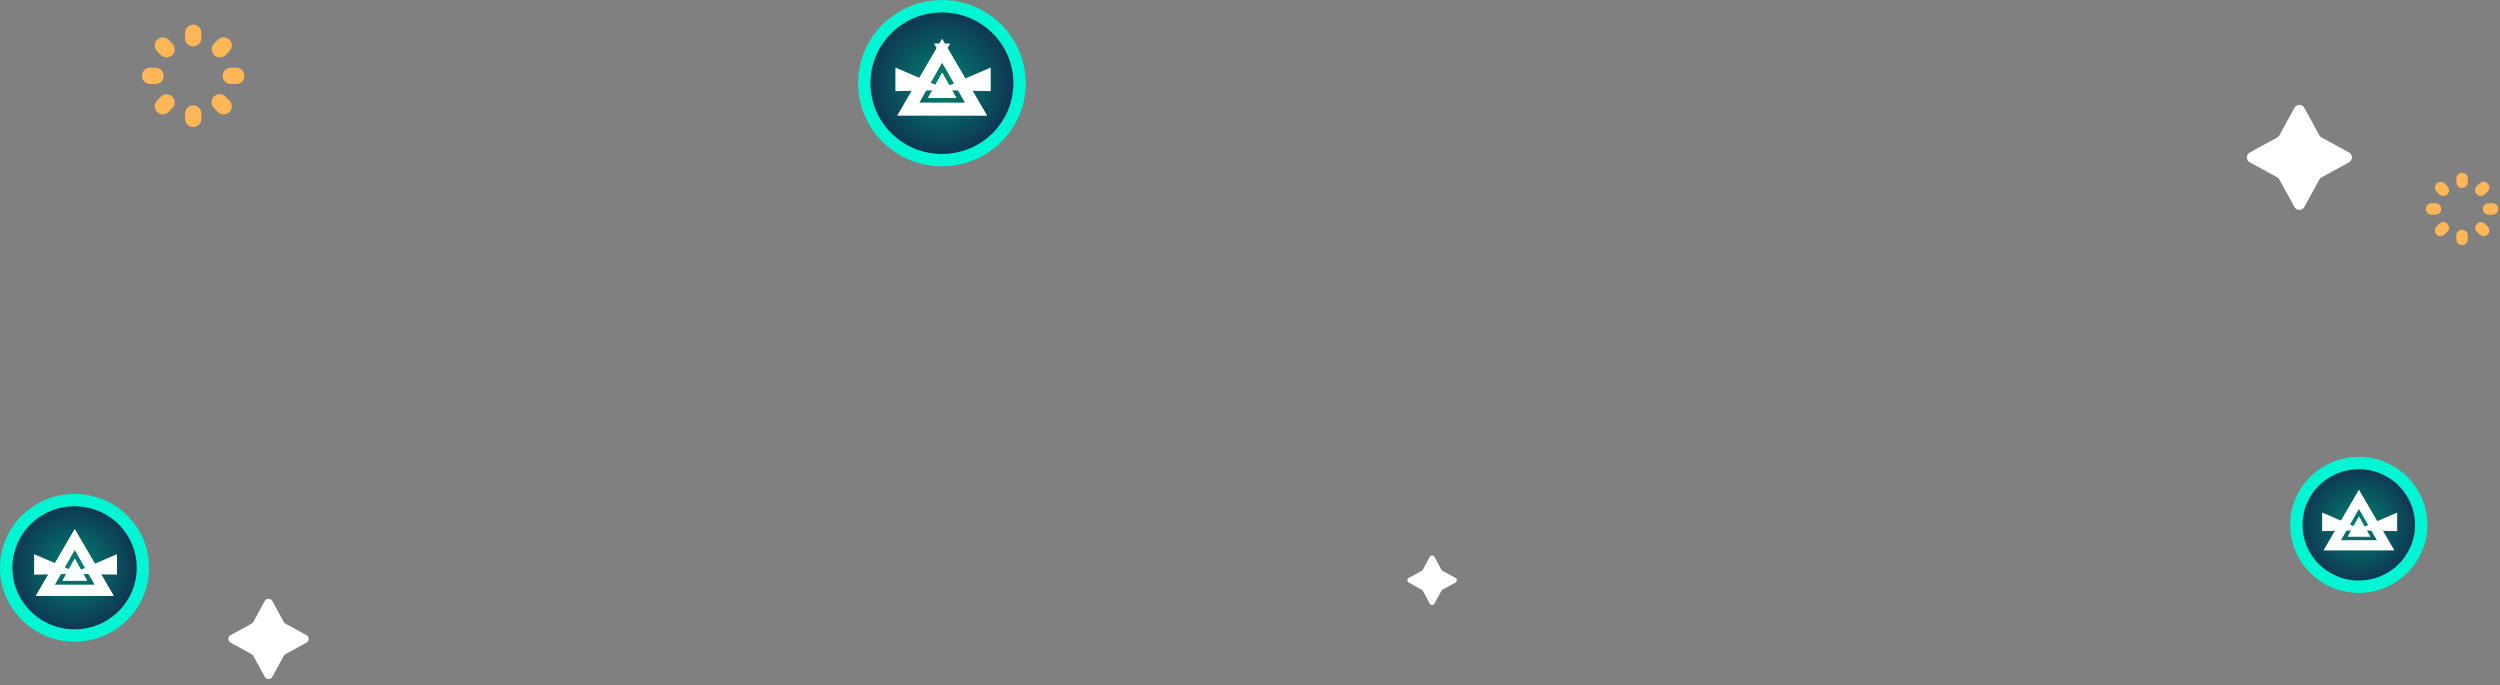 <svg width="405" height="111" viewBox="0 0 405 111" xmlns="http://www.w3.org/2000/svg">
    <rect x="0" y="0" width="405" height="111" fill="#808080" stroke="none"/>
    <defs>
        <radialGradient cx="50%" cy="50%" fx="50%" fy="50%" r="50%" gradientTransform="matrix(0 1 -.991 0 .995 0)" id="a">
            <stop stop-color="#008471" offset="0%"/>
            <stop stop-color="#103051" offset="100%"/>
        </radialGradient>
        <radialGradient cx="50%" cy="50%" fx="50%" fy="50%" r="50%" gradientTransform="matrix(0 1 -.991 0 .995 0)" id="b">
            <stop stop-color="#008471" offset="0%"/>
            <stop stop-color="#103051" offset="100%"/>
        </radialGradient>
        <radialGradient cx="50%" cy="50%" fx="50%" fy="50%" r="50%" gradientTransform="matrix(0 1 -.991 0 .995 0)" id="c">
            <stop stop-color="#008471" offset="0%"/>
            <stop stop-color="#103051" offset="100%"/>
        </radialGradient>
    </defs>
    <g fill="none" fill-rule="evenodd">
        <path d="M398.858 28a.927.927 0 0 0-.928.928v.624a.928.928 0 0 0 1.855 0v-.624a.927.927 0 0 0-.927-.928zm0 9.224a.927.927 0 0 0-.928.927v.625a.927.927 0 0 0 1.855 0v-.625a.927.927 0 0 0-.927-.927zm3.044-5.484a.924.924 0 0 0 .655-.272l.443-.442a.926.926 0 1 0-1.311-1.312l-.442.441a.926.926 0 0 0 .656 1.584l-.001.001zm-6.744 4.496-.442.441a.927.927 0 0 0 1.311 1.313l.442-.442a.926.926 0 1 0-1.31-1.312h-.001zm8.629-3.312h-.625a.927.927 0 0 0 0 1.855h.625a.927.927 0 1 0 0-1.855zm-8.307.928a.927.927 0 0 0-.927-.928h-.625a.927.927 0 1 0 0 1.855h.625a.928.928 0 0 0 .928-.927h-.001zm7.077 2.384a.928.928 0 0 0-1.311 1.312l.442.442A.927.927 0 0 0 403 36.677l-.443-.441zm-6.53-6.522a.928.928 0 0 0-1.311 1.312l.442.442a.928.928 0 0 0 1.312-1.313l-.443-.441zM31.298 4c-.726 0-1.314.588-1.314 1.314V6.2a1.314 1.314 0 0 0 2.628 0v-.885c0-.727-.588-1.315-1.314-1.315zm0 13.067c-.726 0-1.314.588-1.314 1.314v.884a1.314 1.314 0 1 0 2.628 0v-.884c0-.726-.588-1.314-1.314-1.314zm4.312-7.77c.337 0 .673-.128.93-.385l.625-.625a1.313 1.313 0 1 0-1.857-1.86l-.626.626a1.313 1.313 0 0 0 .929 2.244h-.001zm-9.553 6.37-.626.625a1.315 1.315 0 0 0 1.858 1.86l.626-.625a1.314 1.314 0 0 0-1.858-1.859v-.001zm12.225-4.691h-.886a1.314 1.314 0 0 0 0 2.628h.886a1.314 1.314 0 1 0 0-2.628zM26.514 12.29c0-.726-.588-1.314-1.314-1.314h-.886a1.314 1.314 0 1 0 0 2.628h.886c.726 0 1.314-.588 1.314-1.314zm10.026 3.377a1.315 1.315 0 1 0-1.858 1.86l.626.625c.256.256.593.384.929.384a1.315 1.315 0 0 0 .928-2.244l-.626-.625h.001zM26.057 8.912a1.31 1.31 0 0 0 1.859-.001 1.314 1.314 0 0 0-.001-1.858l-.626-.626a1.315 1.315 0 0 0-1.858 1.86l.626.625z" fill="#FFB657" fill-rule="nonzero"/>
        <path d="m373.304 17.477 2.424 4.43c.084.155.21.281.364.365l4.431 2.424a.916.916 0 0 1 0 1.608l-4.43 2.424a.907.907 0 0 0-.365.364l-2.424 4.431a.916.916 0 0 1-1.608 0l-2.424-4.43a.907.907 0 0 0-.364-.365l-4.431-2.424a.916.916 0 0 1 0-1.608l4.43-2.424a.907.907 0 0 0 .365-.364l2.424-4.431a.916.916 0 0 1 1.608 0zM232.378 90.224l1.14 2.085c.04.073.1.132.172.172l2.085 1.14c.3.164.3.594 0 .757l-2.085 1.14a.43.43 0 0 0-.171.172l-1.14 2.085c-.164.3-.594.3-.758 0l-1.14-2.085a.428.428 0 0 0-.172-.171l-2.085-1.14a.431.431 0 0 1 0-.758l2.085-1.14a.43.43 0 0 0 .172-.171l1.14-2.086c.164-.3.594-.3.757 0zM44.115 97.365l1.853 3.388a.706.706 0 0 0 .279.279l3.388 1.853a.7.7 0 0 1 0 1.23l-3.388 1.853a.706.706 0 0 0-.279.279l-1.853 3.388a.7.7 0 0 1-1.23 0l-1.853-3.388a.706.706 0 0 0-.279-.279l-3.388-1.853a.7.7 0 0 1 0-1.23l3.388-1.853a.7.7 0 0 0 .279-.279l1.853-3.388a.7.7 0 0 1 1.23 0z" fill="#FFF" fill-rule="nonzero"/>
        <g transform="translate(1.011 81.011)">
            <ellipse stroke="#00F6D2" stroke-width="2" fill="url(#a)" fill-rule="nonzero" cx="11.07" cy="10.969" rx="11.07" ry="10.969"/>
            <path fill="#FFF" fill-rule="nonzero" d="m11.099 4.71 6.292 10.8h-6.293v-1.803h3.211l-3.21-5.602zM11.097 4.71l-6.293 10.8h6.294v-1.803H7.886l3.21-5.602V4.71z"/>
            <path fill="#FFF" fill-rule="nonzero" d="M11.098 9.496v3.553l-1.991.004z"/>
            <path fill="#FFF" fill-rule="nonzero" d="M11.097 9.496v3.553l1.991.004z"/>
            <path stroke="#FFF" stroke-width="1.5" d="m11.097 6.228 4.999 8.523H6.112z"/>
            <path fill="#FFF" fill-rule="nonzero" d="m11.103 9.491-1.97 3.556 3.975.016z"/>
            <path fill="#FFF" fill-rule="nonzero" d="M11.229 11.654 4.516 8.763v3.323l6.713-.135z"/>
            <path fill="#FFF" fill-rule="nonzero" d="m11.229 11.654 6.714-2.891v3.323l-6.714-.135z"/>
        </g>
        <g transform="translate(140.013 1.012)">
            <ellipse stroke="#00F6D2" stroke-width="2" fill="url(#b)" fill-rule="nonzero" cx="12.58" cy="12.465" rx="12.58" ry="12.465"/>
            <path fill="#FFF" fill-rule="nonzero" d="m12.615 5.268 7.236 12.42h-7.238v-2.074h3.693l-3.691-6.441zM12.612 5.268l-7.237 12.42h7.238v-2.074H8.92l3.692-6.441z"/>
            <path fill="#FFF" fill-rule="nonzero" d="M12.613 10.771v4.086l-2.29.005zM12.613 10.771v4.086l2.289.005z"/>
            <path stroke="#FFF" stroke-width="1.5" d="m12.612 6.791 5.945 10.137H6.683l5.93-10.137z"/>
            <path fill="#FFF" fill-rule="nonzero" d="m12.619 10.766-2.266 4.09 4.571.018z"/>
            <path fill="#FFF" fill-rule="nonzero" d="m12.763 13.254-7.72-3.325v3.822l7.72-.155zM12.763 13.254l7.721-3.325v3.822l-7.721-.155z"/>
        </g>
        <g transform="translate(372.01 75.009)">
            <ellipse stroke="#00F6D2" stroke-width="2" fill="url(#c)" fill-rule="nonzero" cx="10.111" cy="10.02" rx="10.111" ry="10.02"/>
            <path fill="#FFF" fill-rule="nonzero" d="m10.136 4.358 5.694 9.771h-5.695v-1.631h2.906L10.136 7.43z"/>
            <path fill="#FFF" fill-rule="nonzero" d="m10.134 4.358-5.693 9.771h5.694v-1.631H7.229l2.906-5.068V4.358z"/>
            <path fill="#FFF" fill-rule="nonzero" d="M10.135 8.688v3.214l-1.801.004zM10.135 8.688v3.214l1.802.004z"/>
            <path stroke="#FFF" stroke-width="1.5" d="m10.135 5.873 4.398 7.499H5.749z"/>
            <path fill="#FFF" fill-rule="nonzero" d="m10.14 8.684-1.783 3.217 3.597.015z"/>
            <path fill="#FFF" fill-rule="nonzero" d="M10.255 10.641 4.181 8.025v3.007l6.074-.122zM10.255 10.641l6.074-2.616v3.007l-6.074-.122z"/>
        </g>
    </g>
</svg>
